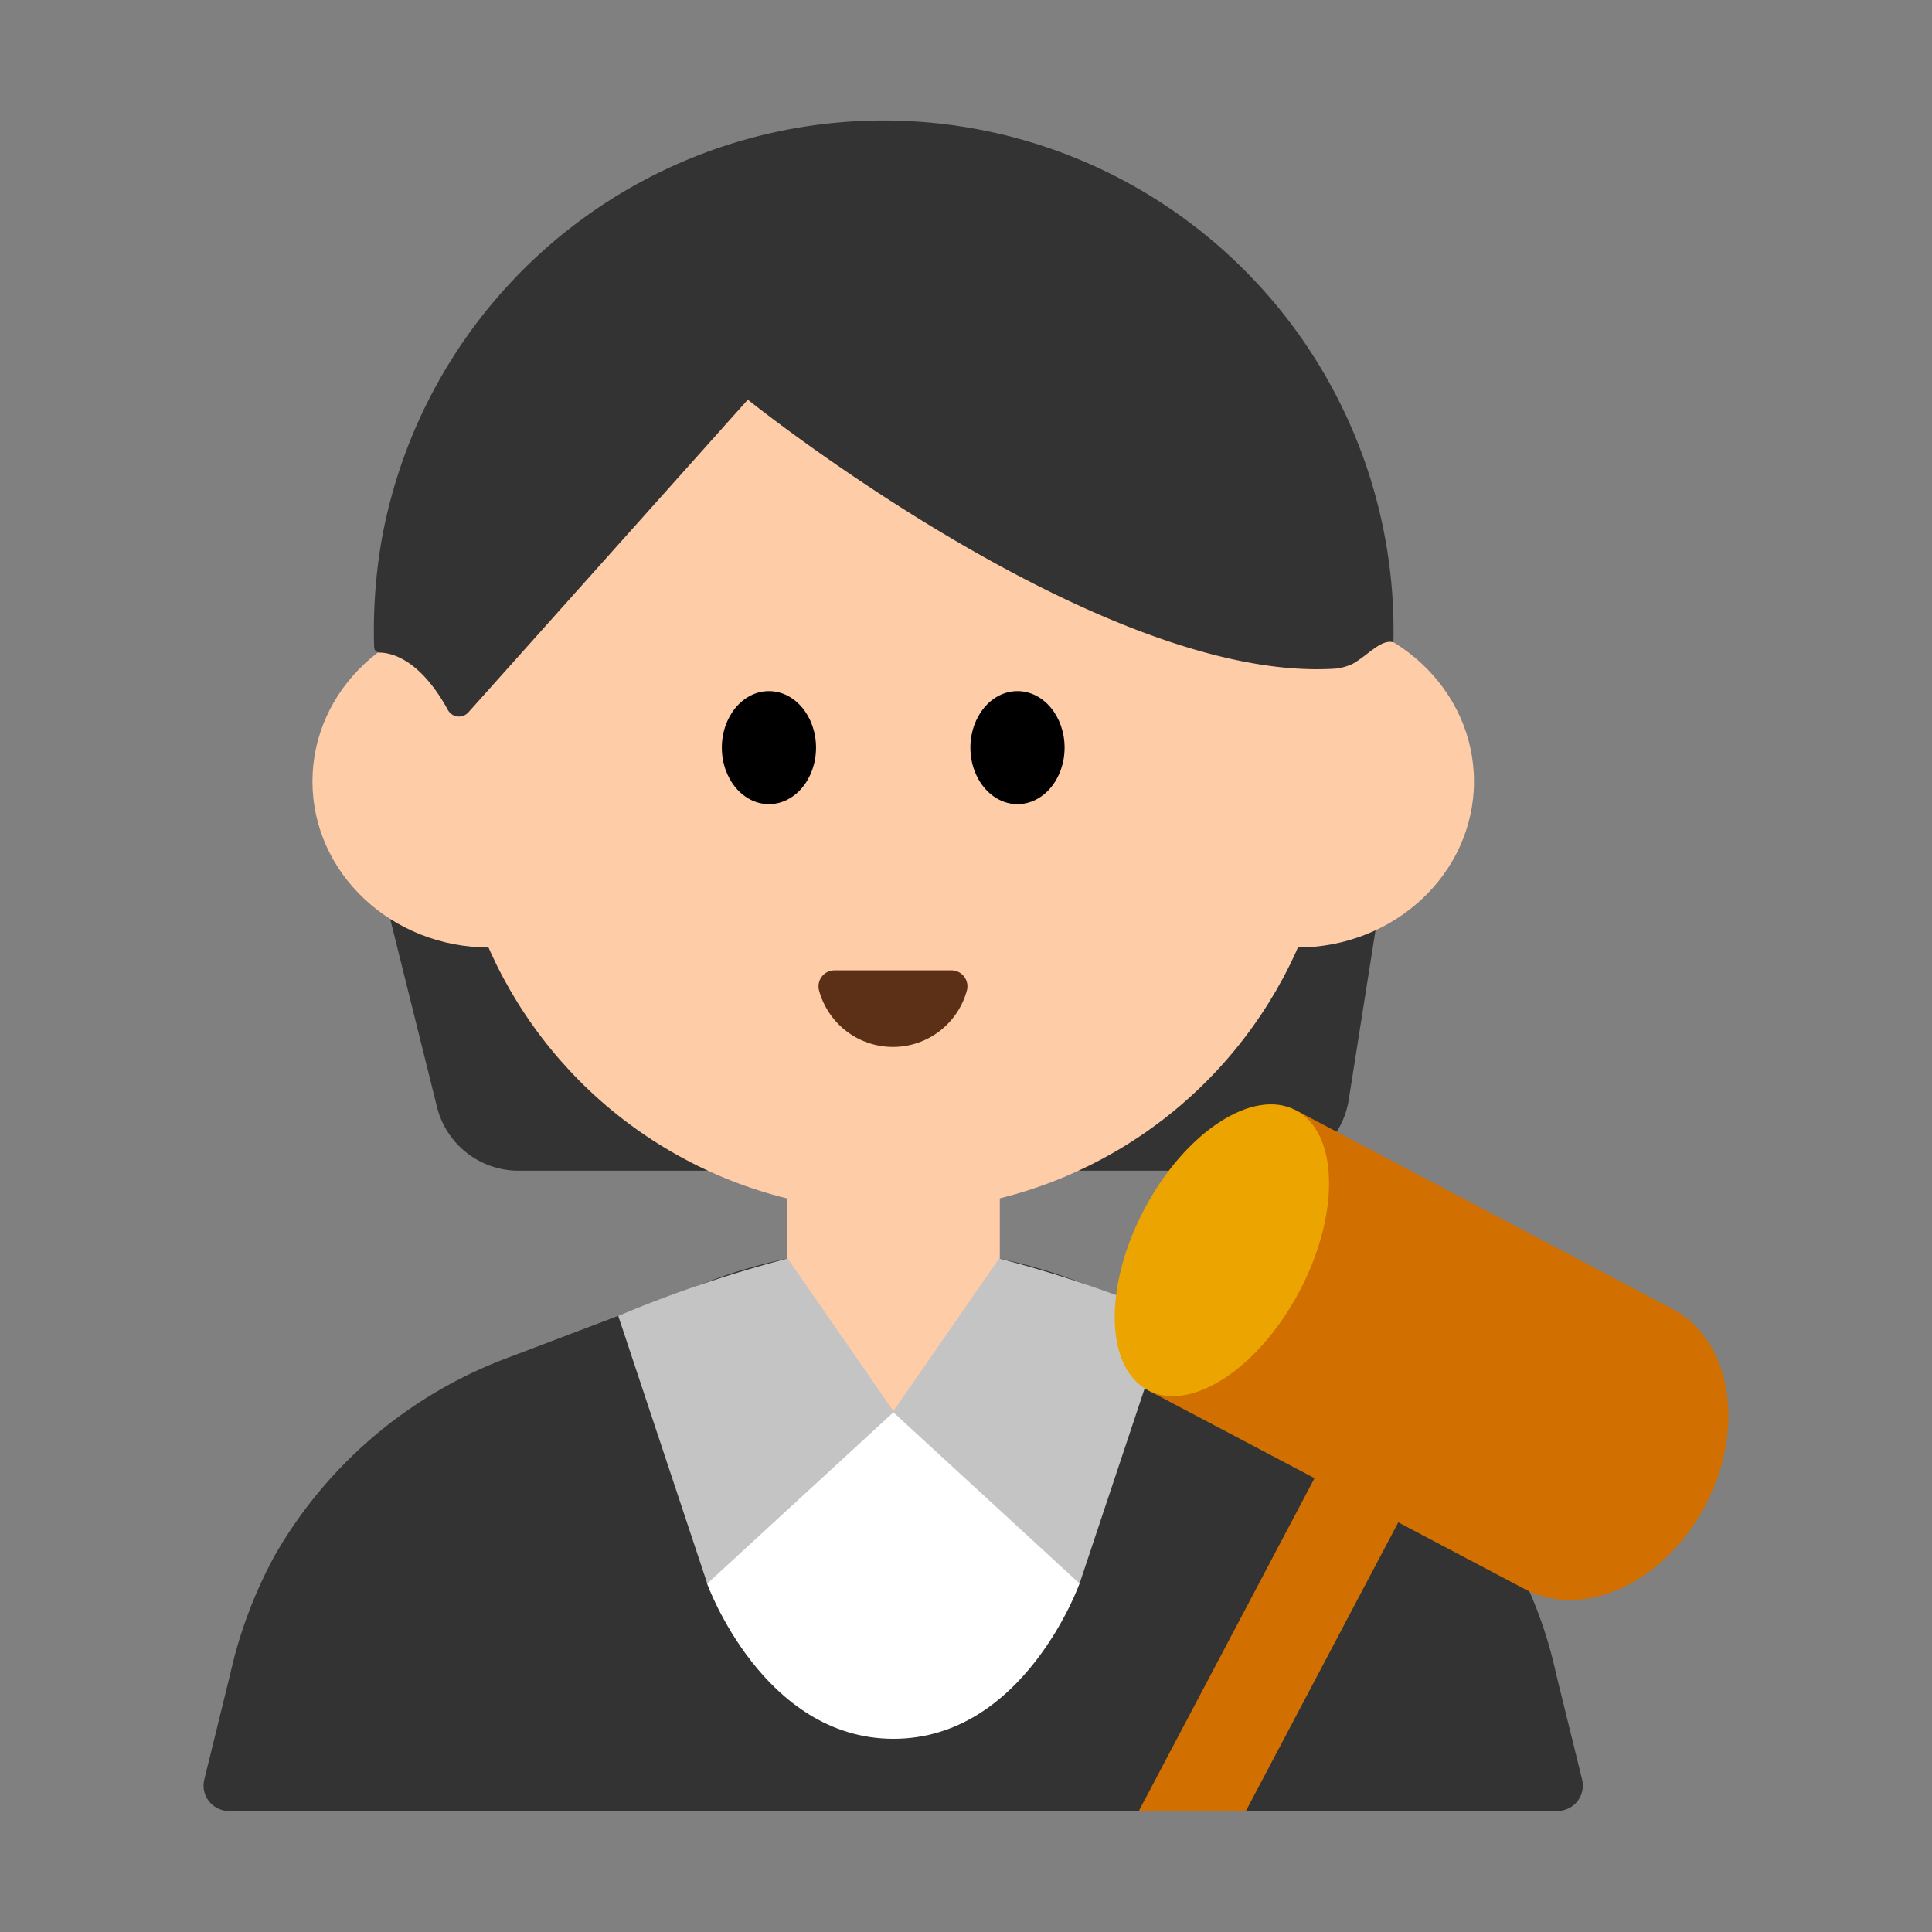<svg id="Layer_1" data-name="Layer 1" xmlns="http://www.w3.org/2000/svg" viewBox="0 0 40 40"><rect x="0" y="0" width="40" height="40" fill="#808080" stroke="none"/><defs><style>.cls-1{fill:#333;}.cls-2{fill:#ffcca8;}.cls-3{fill:#5c2f17;}.cls-4{fill:#fff;}.cls-5{fill:#c4c4c4;}.cls-6{fill:#d16f00;}.cls-7{fill:#eba400;}.cls-8{fill:none;}</style></defs><path class="cls-1" d="M26.524,28.131l-4.213-1.6a10.758,10.758,0,0,0-7.637,0l-4.213,1.6A9.311,9.311,0,0,0,5.691,32.2a9.4,9.4,0,0,0-.923,2.453L4.23,36.843a.525.525,0,0,0,.51.651H32.246a.526.526,0,0,0,.51-.651l-.539-2.188a8.951,8.951,0,0,0-5.693-6.524Z"/><path class="cls-1" d="M8.006,18.735,9.048,22.92a1.739,1.739,0,0,0,1.687,1.318H26.207a1.737,1.737,0,0,0,1.717-1.467l.637-4.036Z"/><circle class="cls-2" cx="18.493" cy="15.922" r="9.158"/><ellipse class="cls-2" cx="10.135" cy="16.179" rx="3.666" ry="3.439"/><ellipse class="cls-2" cx="26.851" cy="16.179" rx="3.666" ry="3.439"/><path class="cls-1" d="M28.849,13.3A10.559,10.559,0,0,0,7.908,11.144,10.949,10.949,0,0,0,7.746,13.4a.112.112,0,0,0,.107.111c.234,0,.833.121,1.417,1.182a.261.261,0,0,0,.423.06l5.79-6.478s7.333,5.89,12.174,5.568a1.13,1.13,0,0,0,.351-.1C28.33,13.56,28.6,13.223,28.849,13.3Z"/><ellipse cx="15.92" cy="15.479" rx="0.975" ry="1.17"/><ellipse cx="21.066" cy="15.479" rx="0.975" ry="1.17"/><path class="cls-3" d="M19.7,20.09a.331.331,0,0,1,.317.421,1.586,1.586,0,0,1-3.058,0,.331.331,0,0,1,.316-.421Z"/><path class="cls-2" d="M16.308,23.675H20.7a0,0,0,0,1,0,0v4.169a2.2,2.2,0,0,1-2.2,2.2h0a2.2,2.2,0,0,1-2.2-2.2V23.675A0,0,0,0,1,16.308,23.675Z"/><path class="cls-4" d="M14.639,32.786S15.793,36,18.5,36s3.851-3.216,3.851-3.216V29.231H14.639Z"/><path class="cls-5" d="M16.308,26.056l2.2,3.175-3.865,3.555L12.8,27.244A25.935,25.935,0,0,1,16.308,26.056Z"/><path class="cls-5" d="M20.686,26.056l-2.2,3.175,3.865,3.555L24.2,27.244A25.935,25.935,0,0,0,20.686,26.056Z"/><path class="cls-6" d="M31.568,32.9c1.22.644,2.894-.131,3.739-1.732s.542-3.421-.678-4.065l-7.8-4.118-3.061,5.8Z"/><ellipse class="cls-7" cx="25.298" cy="25.885" rx="3.278" ry="1.817" transform="translate(-9.404 36.172) rotate(-62.169)"/><polygon class="cls-6" points="25.792 37.5 29.78 29.946 28.046 29.031 23.575 37.5 25.792 37.5"/><rect class="cls-8" width="40" height="40"/></svg>